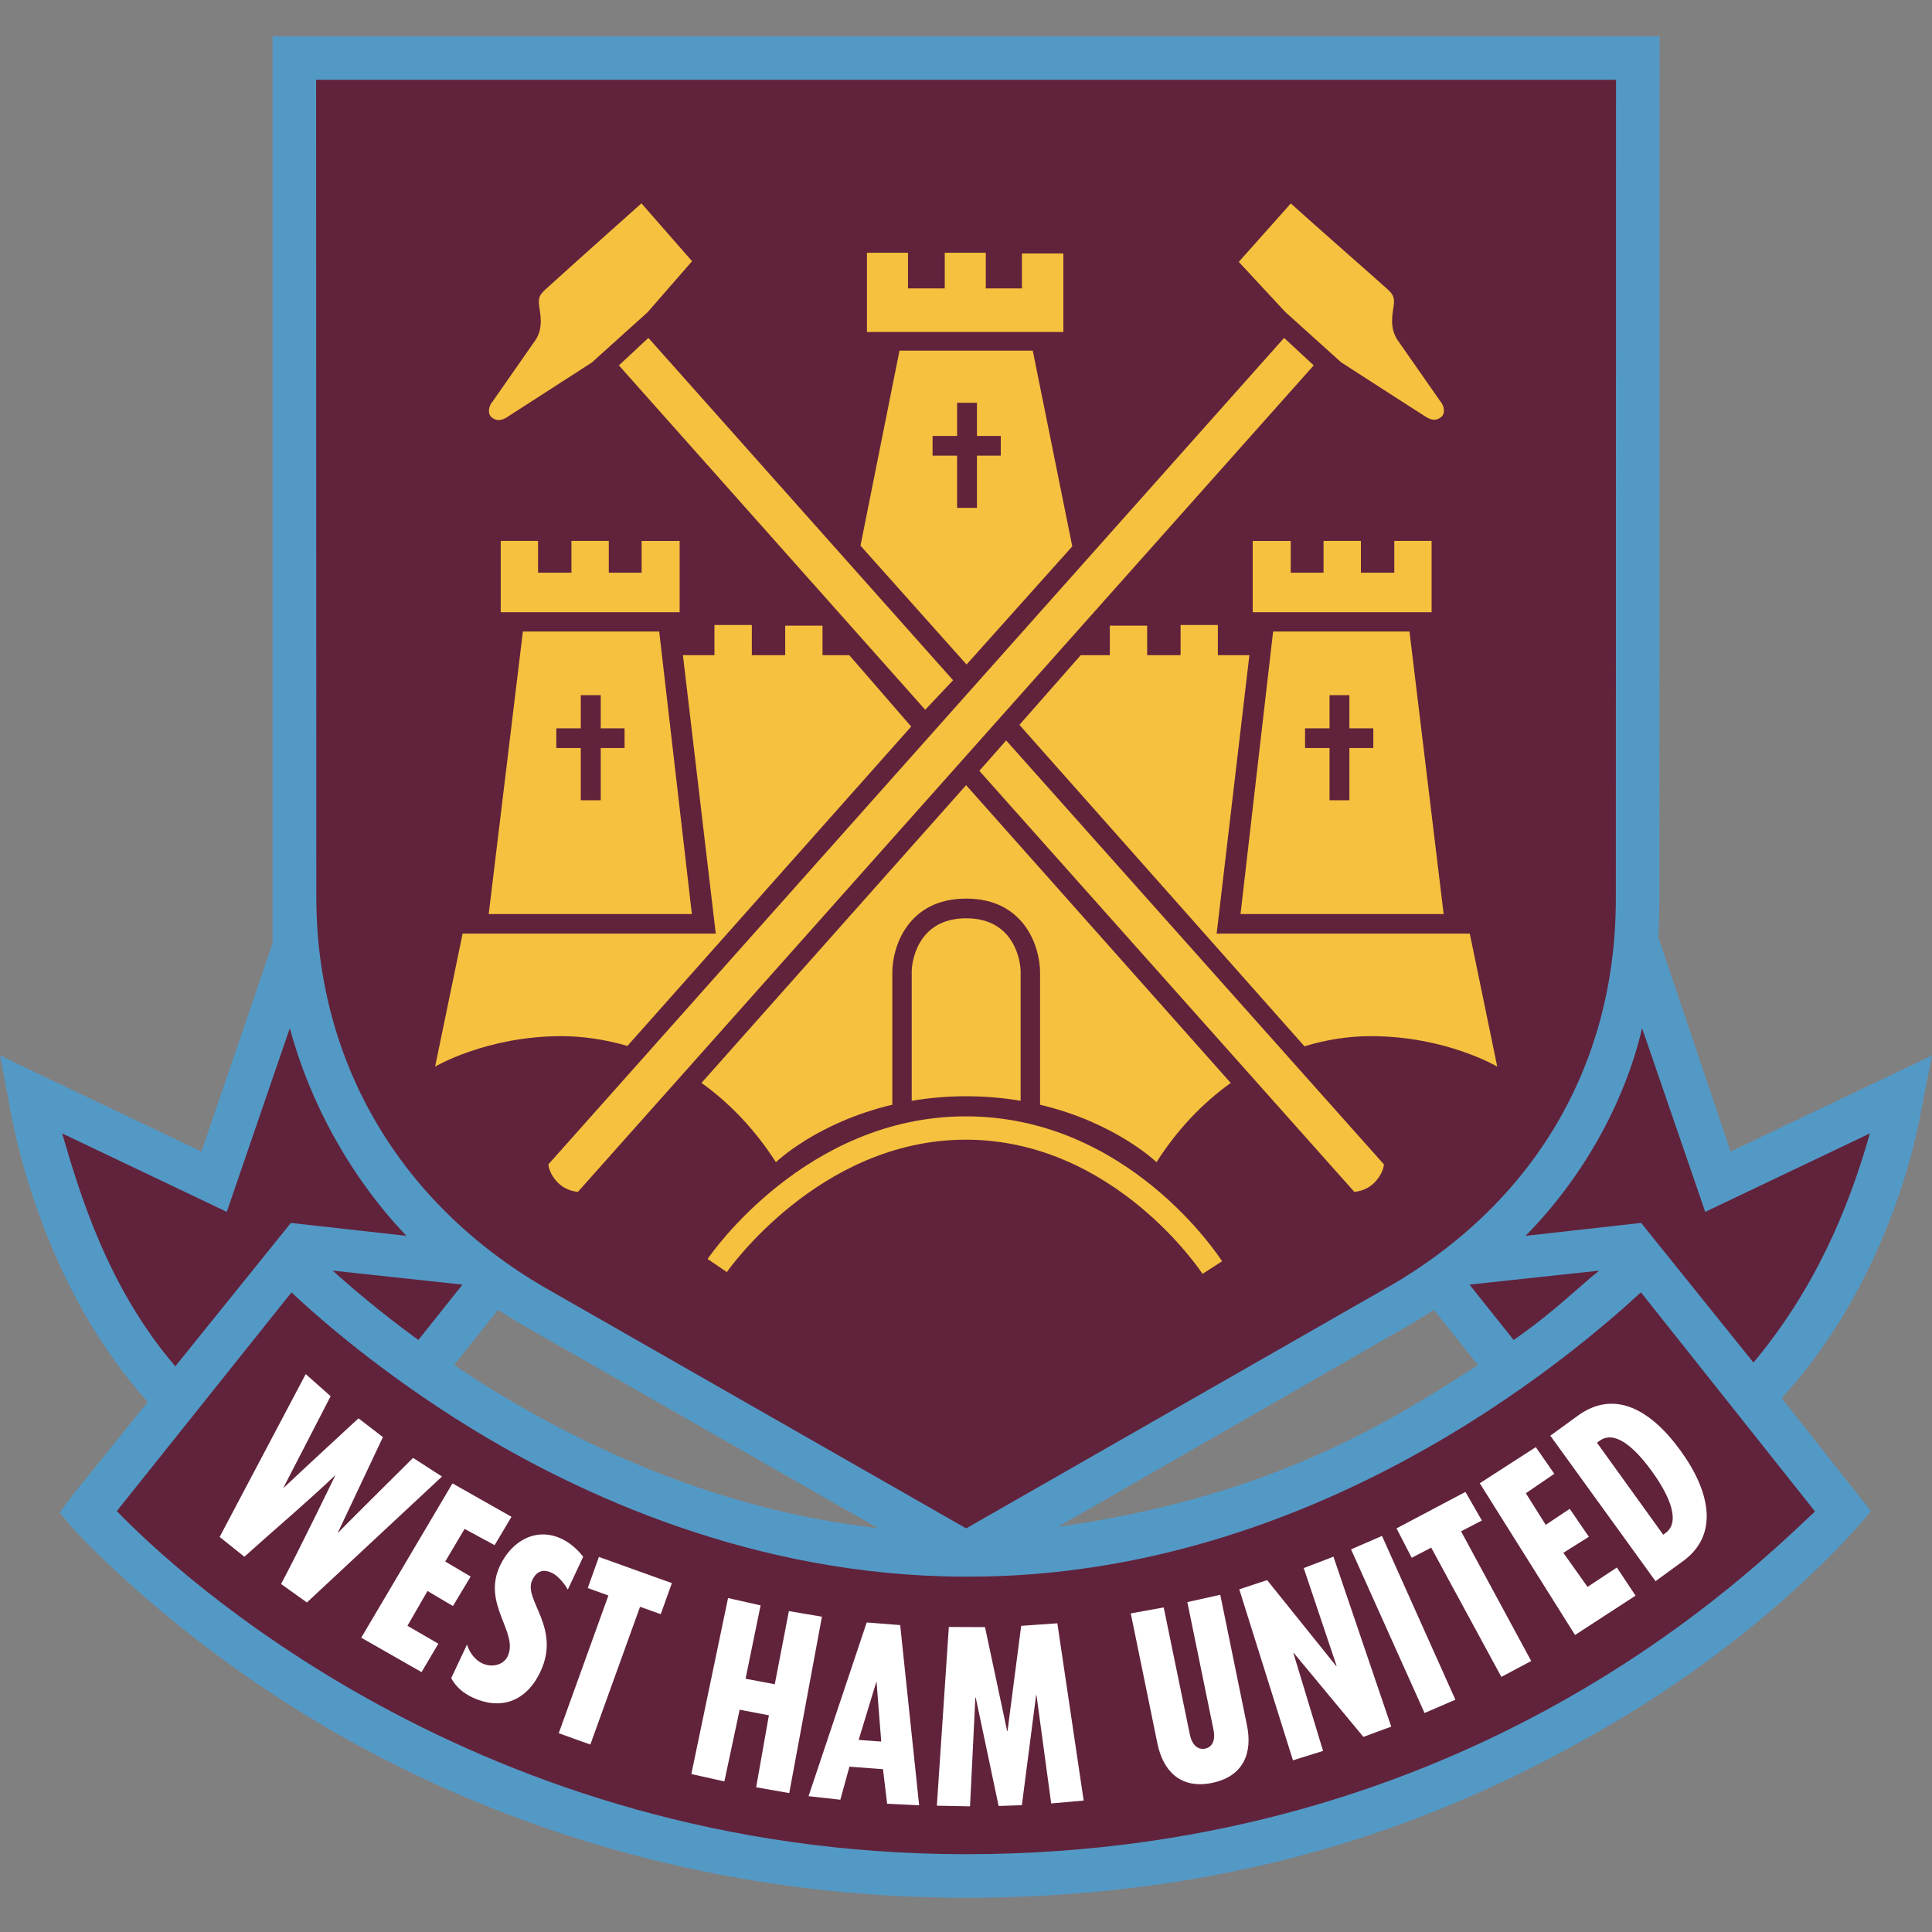 <svg xmlns="http://www.w3.org/2000/svg" width="800" height="800" viewBox="0 0 800 800"><rect x="0" y="0" width="800" height="800" fill="#808080" stroke="none"/><path fill="#5399C6" d="M438.131 632.212c84.215-11.866 132.956-40.274 173.848-66.993l-18.231-22.825c-4.47 2.904-10.959 6.818-15.759 9.476l-139.858 80.342m-250.11-66.993c41.798 28.12 102.817 59.371 175.558 67.549l-143.895-82.237a241.266 241.266 0 0 1-13.473-8.137l-18.19 22.825zM800 437.063l-4.347 21.981c-.577 3.028-10.65 68.125-57.888 119.895l36.957 46.764-4.635 5.479c-1.318 1.545-37.308 43.652-99.274 80.609-57.001 33.971-143.05 74.018-270.793 74.018-123.15 0-215.729-40.541-271.68-74.553-60.833-36.937-97.791-77.911-99.068-79.456l-4.573-5.418 4.161-5.728 32.302-40.17C14.029 528.056 3.976 457.787 3.378 454.573L0 437.063l83.412 39.759 29.438-86.11L112.87 15h574.322l-.104 357.13c0 5.129-.164 10.918-.453 15.883l29.953 88.809L800 437.063z"/><path fill="#61233B" d="M571.438 534.833l-171.376 98.038-171.52-98.038c-62.028-34.753-97.564-94.289-97.564-163.383l-.082-338.404h538.271l-.082 339.084c-.001 71.566-36.443 128.897-97.647 162.703"/><path fill="#61233B" d="M401.236 652.854c143.071 0 249.699-91.446 278.23-117.732l72.103 90.745c-24.453 22.558-141.588 141.917-351.548 141.917-202.235 0-326.992-116.434-351.651-142.081l72.329-90.56c11.763 11.104 37.699 33.62 73.193 55.539 45.712 28.222 118.309 61.822 204.811 62.172h2.533"/><path fill="#61233B" d="M679.549 506.384l-47.876 5.356c22.476-22.681 40.707-53.644 48.288-85.986l26.142 76.057 68.167-32.487c-9.022 32.055-23.34 65.201-48.205 94.886l-46.516-57.826"/><path fill="#61233B" d="M662.204 526.14c-8.92 7.045-18.19 16.728-35.434 28.717l-18.293-22.929 53.727-5.788m-470.702 5.788l-18.272 22.929c-15.615-11.392-27.625-21.61-35.454-28.717l53.726 5.788"/><path fill="#61233B" d="M72.596 565.754c-28.49-33.105-39.965-73.008-46.866-96.431l59.021 28.12 9.147 4.367 3.275-9.559 22.825-66.499c8.343 30.88 25.091 61.698 48.308 85.986l-47.855-5.356-47.855 59.372"/><path fill="#FFF" d="M136.911 578.135l-19.694 38.152c10.712-10.074 31.23-28.985 31.23-28.985l10.115 7.766-18.602 39.429.144.104c-.144-.104 30.942-30.922 30.942-30.922l11.969 7.726-55.931 52.14-10.691-7.643c8.075-15.203 22.516-45.115 22.516-45.115-11.722 11.187-23.896 21.384-37.719 33.826l-10.239-8.199 35.639-67.425 10.321 9.146m50.451 36.093l24.432 13.843-6.983 11.742-12.443-6.736-8.014 13.514 10.527 6.222-7.334 12.215-10.526-6.242-8.303 14.421 12.793 7.416-6.963 11.763-24.967-14.256 37.781-63.902m6.015 66.745c1.01 3.338 3.337 6.387 6.304 7.787 4.285 1.998 8.941.474 10.548-2.945 4.635-9.848-10.712-21.445-3.234-37.411 5.15-10.959 15.471-15.965 25.483-11.248 3.09 1.422 6.53 4.162 9.002 7.499l-6.366 13.555c-1.627-2.843-4.264-5.851-6.592-6.921-3.008-1.422-6.077-1.34-8.158 3.049-3.791 8.096 12.051 19.487 3.42 37.843-6.036 12.854-16.934 15.944-28.099 10.712-3.853-1.833-6.695-4.161-8.858-7.992l6.55-13.928m71.649-15.636l-20.58 57.043-13.082-4.697 20.56-57.022-8.549-3.09 4.614-12.876 30.221 10.836-4.615 12.855-8.569-3.049m61.78 77.149l-13.699-2.41 5.274-29.809-12.113-2.307-6.324 29.685-13.679-3.049 15.203-72.884 13.473 3.049-6.222 30.365 12.093 2.286 5.851-30.282 13.678 2.307-13.535 73.049m45.94-69.568l7.849 74.615-13.246-.639-1.73-14.317-13.885-1.03-3.77 13.679-13.164-1.462 24.082-71.938 13.864 1.092m-7.849 48.226l-1.957-24.968-7.396 24.288 9.353.68zm42.973-47.381l9.146 42.952h.186l5.644-43.487 14.977-1.051 10.897 73.399-13.452 1.195-6.077-44.827h-.165l-5.892 45.548-9.62.329-9.476-44.846h-.164l-2.206 44.991-13.74-.268 4.965-73.997 14.977.062m73.997-8.158l10.795 52.489c1.05 5.048 3.729 6.51 6.365 5.975 2.616-.557 4.491-2.967 3.42-7.993L491.652 663.4l13.638-3.028 11.042 54.015c2.349 11.269-1.236 21.116-14.358 23.855-13.103 2.72-20.333-4.902-22.682-16.15l-11.063-54.015 13.638-2.472m42.828-11.31l28.594 35.577.165-.061-13.597-40.501 12.299-4.717 23.917 70.371-11.516 4.244-28.82-34.732-.165.041 12.278 40.5-12.463 3.893-22.228-70.804 11.536-3.811m65.18 55.024l-30.427-67.755 12.813-5.562 30.386 67.817-12.772 5.5m15.121-75.233l29.046 53.706-12.36 6.571-29.047-53.52-8.075 4.203-6.283-12.175 28.532-15.1 6.798 11.845-8.611 4.47m7.746-19.9l23.196-14.956 7.663 11.042-11.783 8.055 8.24 13.081 9.929-6.634 7.931 11.579-10.568 6.632 10.012 14.112 12.154-8.014 7.726 11.64-25.05 16.295-39.45-62.832m29.212-19.694l11.392-8.282c14.853-10.815 29.851-2.966 42.437 14.338 12.608 17.325 15.966 35.082 1.134 45.877l-11.393 8.302-43.57-60.235m46.742 40.995l1.01-.742c5.994-4.347 2.184-14.688-5.748-25.585s-15.718-16.893-21.692-12.504l-1.01.721 27.44 38.11z"/><path fill="#F6C13F" d="M265.603 84.197l20.971 23.958-18.438 21.157-23.114 20.827s-32.755 21.136-35.227 22.702c-2.452 1.524-4.429 1.401-6.201-.021-1.792-1.442-1.339-4.717.454-6.654l17.778-25.483c3.316-5.212 1.813-10.856 1.4-14.214-.433-3.337.495-4.594 2.411-6.407 1.628-1.565 31.622-28.469 39.966-35.865M383.108 293.89L256.271 151.293l12.216-11.372 126.157 141.752-11.536 12.217m33.517 12.71l156.42 175.537s-.103 3.935-4.306 7.911c-3.481 3.317-7.951 3.461-7.951 3.461L405.521 319.187l11.104-12.587m96.328-198.156l19.262 20.745 23.113 20.827s32.734 21.136 35.228 22.661c2.451 1.565 4.429 1.421 6.221 0 1.771-1.421 1.318-4.697-.474-6.654l-17.778-25.462c-3.296-5.233-1.813-10.856-1.4-14.214.433-3.337-.494-4.615-2.41-6.428-1.648-1.565-32.281-28.449-40.213-35.68l-21.549 24.205M239.316 493.508l304.661-342.215-12.257-11.372-304.64 342.216s.083 3.935 4.285 7.911c3.481 3.316 7.951 3.46 7.951 3.46m61.657 33.229c.392-.536 38.215-54.818 98.944-54.818 61.473 0 97.667 55.003 98.018 55.56l8.096-5.212c-1.545-2.451-39.285-60.009-106.113-60.009-65.9 0-105.269 56.631-106.916 59.062l7.971 5.417m-93.629-273.224v-29.542h15.45v13.164h13.824v-13.164h15.47v13.164h13.597v-13.143h15.738v29.521h-74.079m311.377 0v-29.521h15.738v13.143h13.597v-13.164h15.471v13.164h13.823v-13.164h15.45v29.542h-74.079m-96.596 46.639l25.38-28.861h12.051v-12.216h15.45v12.216h13.844v-12.505h15.43v12.505h13.061l-13.555 115.28h104.815l11.371 55.085s-21.239-12.607-52.305-12.607c-9.022 0-18.293 1.38-27.522 4.203l-118.02-133.1M259.793 433.108c-8.981-2.658-18.561-4.059-27.316-4.059-31.066 0-52.305 12.607-52.305 12.607l11.392-55.085h104.815l-13.596-115.28h13.061v-12.505h15.471v12.505h13.823v-12.216h15.45v12.216h11.083l25.627 29.562-117.505 132.255m99.192-295.638v-32.817h16.995v14.771h15.224v-14.771h16.995v14.771h14.956v-14.462h17.16v32.508h-81.33"/><path fill="#F6C13F" d="M369.491 457.54v-54.962c.021-10.547 6.448-30.489 30.571-30.489s30.571 19.941 30.612 30.51v55.023l-.041-.185c31.271 7.375 48.246 23.793 48.246 23.793 8.734-13.699 19.282-24.597 30.736-32.796L400.042 325.12 290.467 448.414c11.454 8.178 22.001 19.097 30.818 32.816 0 0 16.872-16.336 48.04-23.752l.166.062"/><path fill="#F6C13F" d="M377.525 455.871v-53.932c.021-2.184 1.565-21.692 22.537-21.692 20.992 0 22.537 19.508 22.558 21.733v53.891l-.062-.062c-6.922-1.174-14.482-1.875-22.599-1.875h.227c-8.179 0-15.78.701-22.764 1.916l.103.021m-91.033-77.375h-84.133l14.152-116.99h56.445l13.536 116.99m-27.873-76.902h-9.867v-13.741h-8.261v13.741h-10.136v8.137h10.136v21.651h8.261v-21.651h9.867v-8.137zm268.548-40.089h56.466l14.152 116.99h-84.112l13.494-116.99m41.49 40.089h-9.909v-13.741h-8.22v13.741h-10.135v8.137h10.135v21.651h8.22v-21.651h9.909v-8.137zm-212.351-75.645l16.151-80.754h55.188l16.356 81.042-43.775 48.926-43.92-49.214m58.094-45.424h-9.867v-13.741h-8.22v13.741h-10.156v8.158h10.156v21.631h8.22v-21.631h9.867v-8.158z"/></svg>